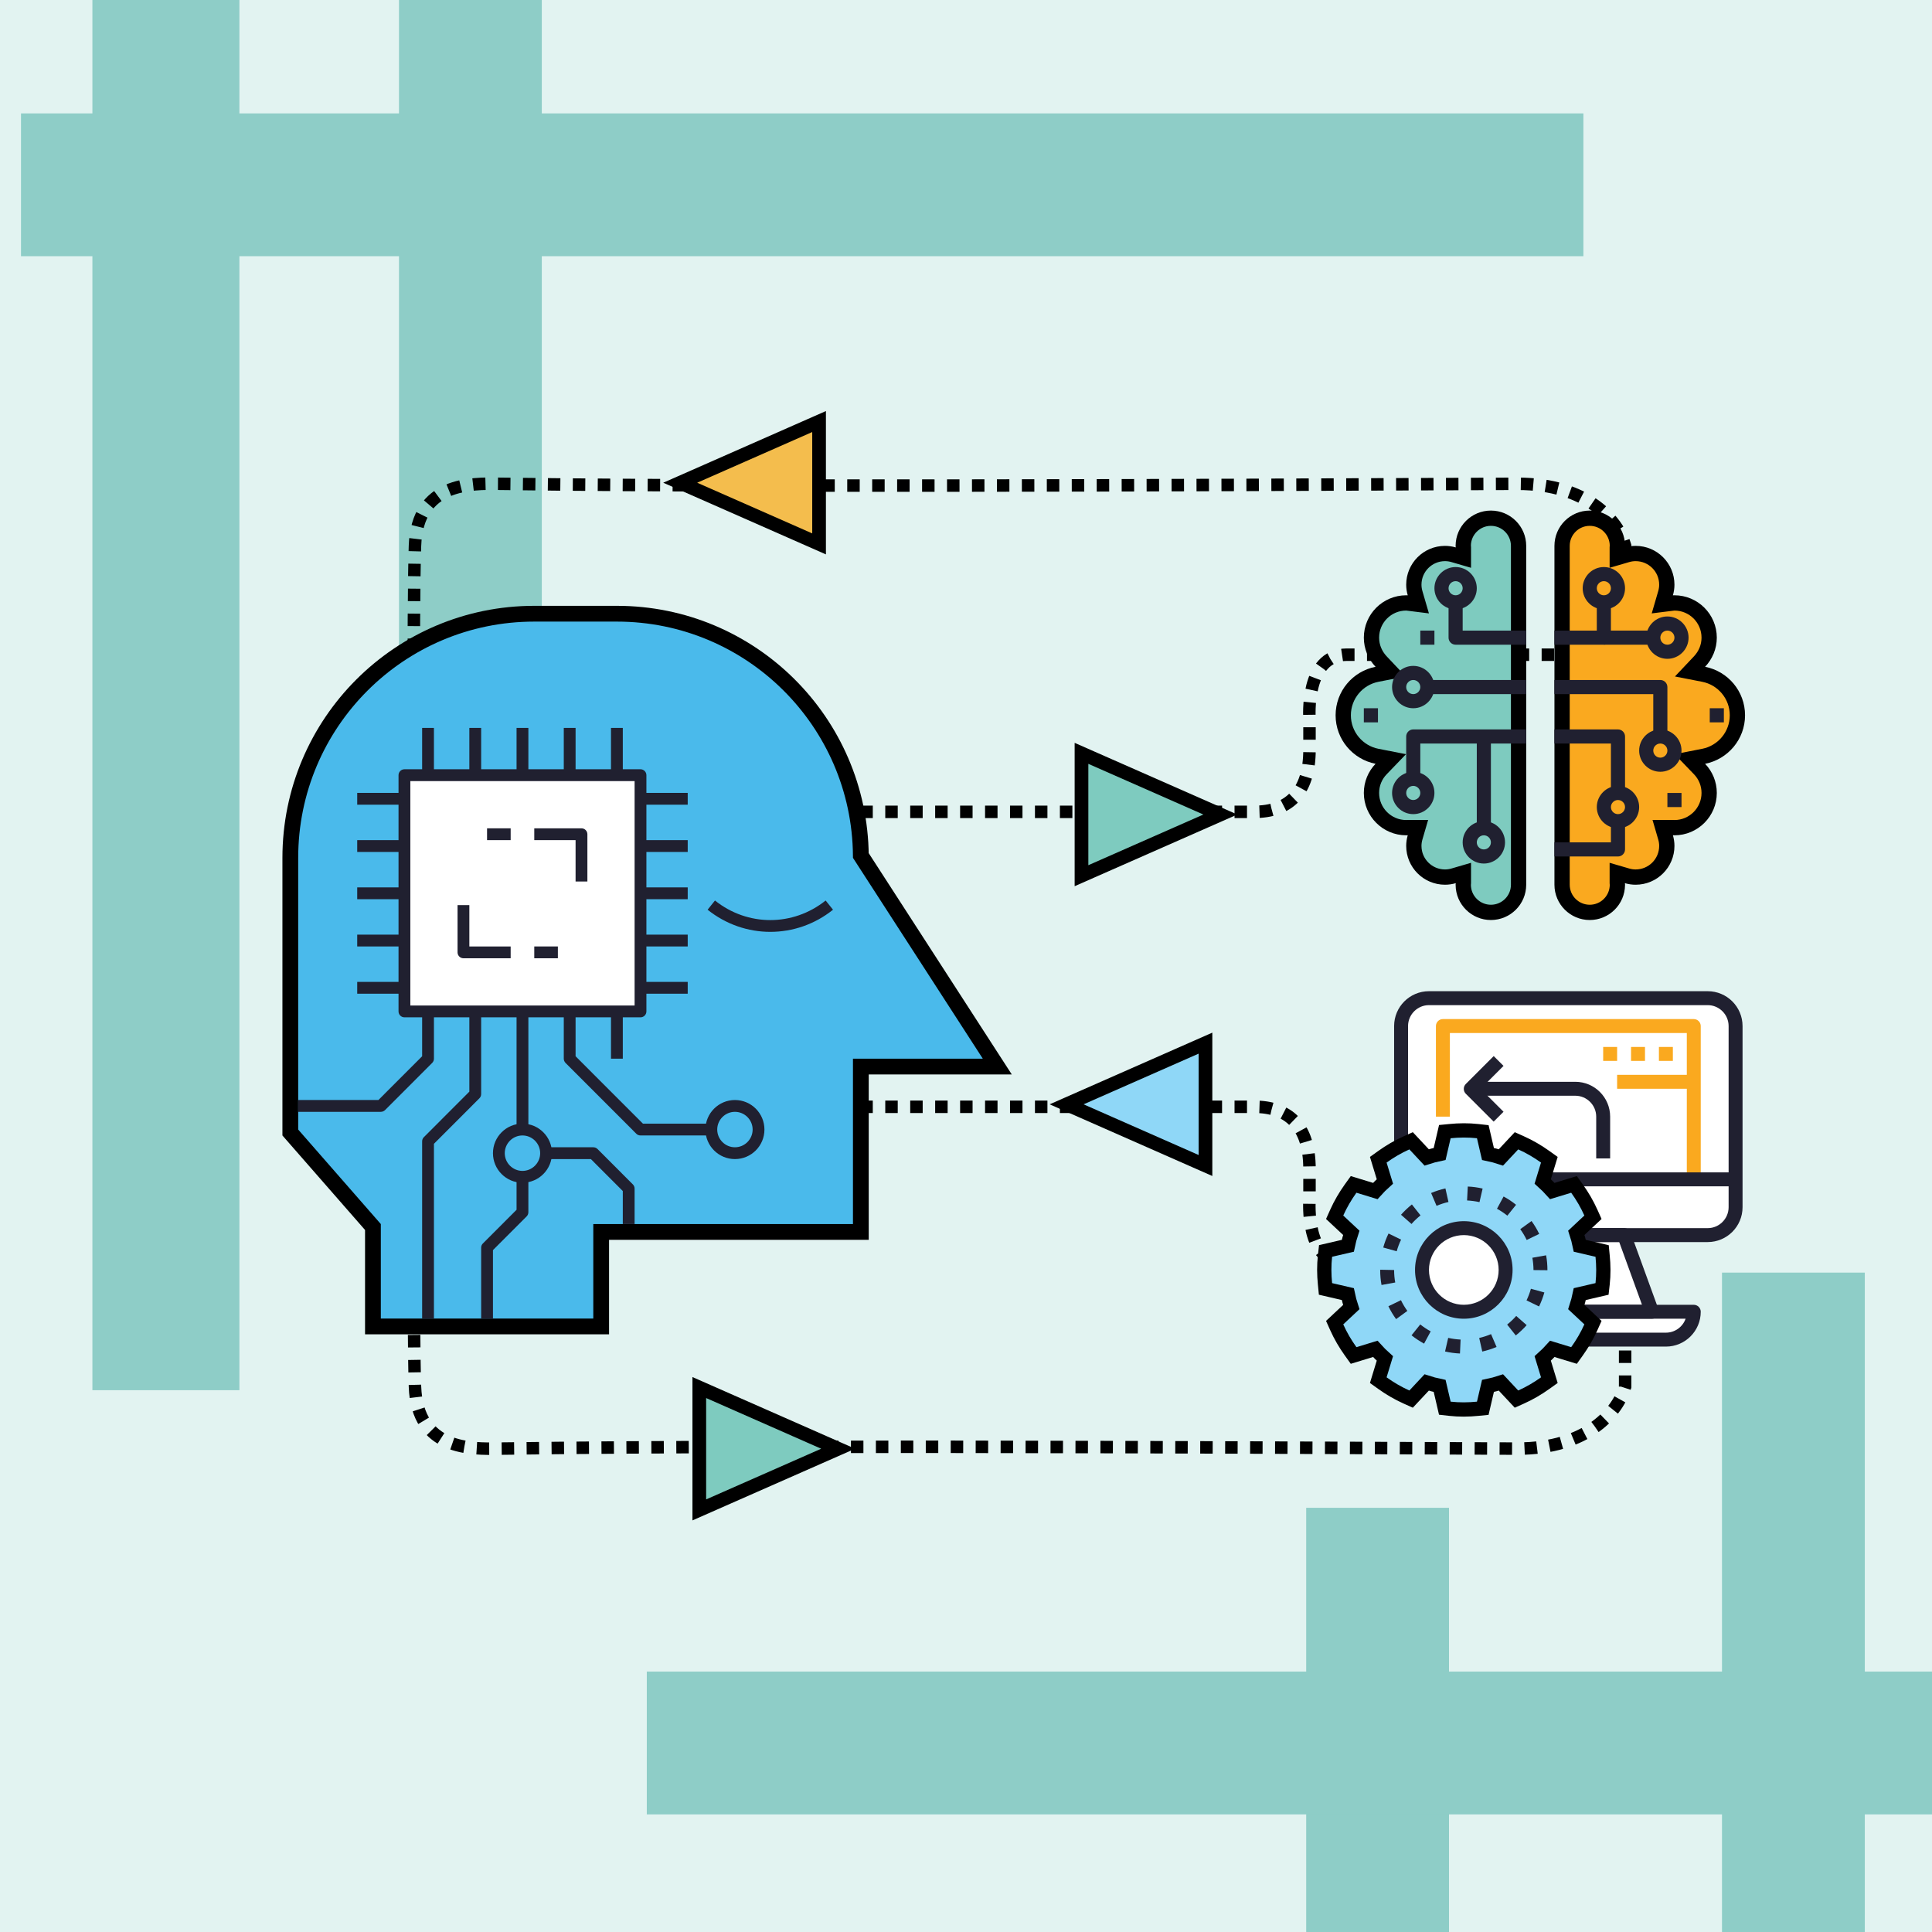 <svg width="460" height="460" viewBox="0 0 460 460" fill="none" xmlns="http://www.w3.org/2000/svg">
<rect x="0" y="0" width="460" height="460" fill="#808080" stroke="none"/>
<g clip-path="url(#clip0_794_9656)">
<rect width="460" height="460" fill="#E2F3F1"/>
<rect width="458.459" height="262" transform="matrix(1 0 0 -1 -76 432)" fill="#E2F3F1"/>
<path d="M22 331H57V-63H22V331Z" fill="#8ECDC7"/>
<rect width="34" height="249" transform="matrix(1 0 0 -1 311 608)" fill="#8ECDC7"/>
<rect width="372" height="34" transform="matrix(1 0 0 -1 5 61)" fill="#8ECDC7"/>
<path d="M154 432H470V398H154V432Z" fill="#8ECDC7"/>
<path d="M95 185H129V-56H95V185Z" fill="#8ECDC7"/>
<path d="M410 612.5H444V303H410V612.5Z" fill="#8ECDC7"/>
<path d="M139.497 193.293H298.659C306.535 193.293 311.785 189.027 311.785 178.525V170.977C311.785 170.977 310.67 155.882 320.646 155.882C330.623 155.882 360.573 155.882 372.825 155.882" stroke="black" stroke-width="2.969" stroke-dasharray="2.97 2.97"/>
<path d="M139.497 263.521H298.659C306.535 263.521 311.785 267.787 311.785 278.289V285.837C311.785 285.837 310.67 300.932 320.646 300.932C330.623 300.932 360.573 300.932 372.825 300.932" stroke="black" stroke-width="2.969" stroke-dasharray="2.97 2.97"/>
<path d="M386.936 167.368V129.956C385.296 124.049 378.047 115.189 361.339 115.189C346.243 115.189 192.77 116.173 118.822 115.189C112.259 115.101 99.329 114.729 98.804 129.956C98.279 145.183 98.585 199.091 98.804 224.141" stroke="black" stroke-width="2.969" stroke-dasharray="2.97 2.97"/>
<path d="M386.937 315.604V330.14C385.296 336.047 378.047 344.907 361.339 344.907C346.244 344.907 192.77 343.923 118.822 344.907C112.259 344.995 99.329 345.367 98.804 330.14C98.279 314.912 98.585 261.005 98.804 235.955" stroke="black" stroke-width="2.969" stroke-dasharray="2.97 2.97"/>
<path d="M346.099 208.533L348.426 207.854V210.279C348.426 210.476 348.403 210.646 348.394 210.709L348.393 210.715C348.428 214.319 351.365 217.234 354.978 217.234C358.613 217.234 361.564 214.283 361.564 210.649V129.969C361.564 126.334 358.613 123.383 354.978 123.383C351.362 123.383 348.422 126.305 348.393 129.915L348.393 129.918C348.397 129.944 348.405 130 348.411 130.058C348.418 130.127 348.426 130.224 348.426 130.339V132.764L346.099 132.085C345.446 131.894 344.76 131.788 344.053 131.788C339.948 131.788 336.627 135.108 336.627 139.214C336.627 139.902 336.733 140.588 336.924 141.242L337.699 143.899L334.953 143.556L334.952 143.556C334.944 143.555 334.931 143.553 334.808 143.553C330.249 143.553 326.542 147.261 326.542 151.82C326.542 154.012 327.417 156.011 328.836 157.513L331.104 159.914L327.862 160.546C323.268 161.442 319.819 165.466 319.819 170.309C319.819 175.149 323.282 179.175 327.863 180.071L331.139 180.712L328.824 183.117C327.408 184.588 326.542 186.594 326.542 188.798C326.542 193.357 330.249 197.064 334.808 197.064C334.81 197.064 334.823 197.064 334.874 197.06C334.92 197.057 335.045 197.048 335.178 197.048H337.603L336.924 199.375C336.733 200.03 336.627 200.716 336.627 201.404C336.627 205.51 339.948 208.83 344.053 208.83C344.76 208.83 345.446 208.724 346.099 208.533Z" fill="#7ECBBF" stroke="black" stroke-width="3.637"/>
<path d="M346.574 153.501H363.382V150.139H348.255V143.416H344.893V151.82C344.893 152.744 345.65 153.501 346.574 153.501Z" fill="#202030"/>
<path d="M339.851 161.905H363.382V165.266H339.851V161.905Z" fill="#202030"/>
<path d="M334.808 185.436H338.17V177.032H363.382V173.67H336.489C335.565 173.67 334.808 174.427 334.808 175.351V185.436Z" fill="#202030"/>
<path d="M351.616 175.351H354.978V197.202H351.616V175.351Z" fill="#202030"/>
<path d="M346.574 145.096C349.347 145.096 351.616 142.827 351.616 140.054C351.616 137.281 349.347 135.011 346.574 135.011C343.8 135.011 341.531 137.281 341.531 140.054C341.531 142.827 343.8 145.096 346.574 145.096ZM346.574 138.373C347.498 138.373 348.255 139.13 348.255 140.054C348.255 140.978 347.498 141.735 346.574 141.735C345.649 141.735 344.893 140.978 344.893 140.054C344.893 139.13 345.649 138.373 346.574 138.373Z" fill="#202030"/>
<path d="M336.489 168.628C339.262 168.628 341.531 166.359 341.531 163.586C341.531 160.812 339.262 158.543 336.489 158.543C333.715 158.543 331.446 160.812 331.446 163.586C331.446 166.359 333.715 168.628 336.489 168.628ZM336.489 161.905C337.413 161.905 338.169 162.661 338.169 163.586C338.169 164.51 337.413 165.266 336.489 165.266C335.564 165.266 334.808 164.51 334.808 163.586C334.808 162.661 335.564 161.905 336.489 161.905Z" fill="#202030"/>
<path d="M353.297 205.606C356.07 205.606 358.339 203.337 358.339 200.564C358.339 197.79 356.07 195.521 353.297 195.521C350.523 195.521 348.254 197.79 348.254 200.564C348.254 203.337 350.523 205.606 353.297 205.606ZM353.297 198.883C354.221 198.883 354.977 199.639 354.977 200.564C354.977 201.488 354.221 202.245 353.297 202.245C352.372 202.245 351.616 201.488 351.616 200.564C351.616 199.639 352.372 198.883 353.297 198.883Z" fill="#202030"/>
<path d="M336.489 193.841C339.262 193.841 341.531 191.571 341.531 188.798C341.531 186.025 339.262 183.756 336.489 183.756C333.715 183.756 331.446 186.025 331.446 188.798C331.446 191.571 333.715 193.841 336.489 193.841ZM336.489 187.117C337.413 187.117 338.169 187.874 338.169 188.798C338.169 189.722 337.413 190.479 336.489 190.479C335.564 190.479 334.808 189.722 334.808 188.798C334.808 187.874 335.564 187.117 336.489 187.117Z" fill="#202030"/>
<path d="M385.061 210.279V207.854L387.389 208.533C388.042 208.724 388.728 208.83 389.435 208.83C393.54 208.83 396.861 205.51 396.861 201.404C396.861 200.716 396.754 200.03 396.563 199.375L395.885 197.048H398.309C398.432 197.048 398.548 197.056 398.601 197.059L398.613 197.06C398.668 197.064 398.68 197.064 398.68 197.064L398.679 197.064C403.238 197.064 406.945 193.357 406.945 188.798C406.945 186.594 406.079 184.588 404.664 183.117L402.349 180.712L405.625 180.071C410.205 179.175 413.669 175.149 413.669 170.309C413.669 165.466 410.22 161.442 405.626 160.546L402.384 159.914L404.652 157.513C406.07 156.011 406.945 154.012 406.945 151.82C406.945 147.261 403.238 143.553 398.679 143.553C398.557 143.553 398.543 143.555 398.535 143.556L398.535 143.556L395.789 143.899L396.563 141.242C396.754 140.588 396.861 139.902 396.861 139.214C396.861 135.108 393.54 131.788 389.435 131.788C388.728 131.788 388.042 131.894 387.389 132.085L385.061 132.764V130.339C385.061 130.224 385.069 130.127 385.077 130.058C385.083 130 385.091 129.944 385.094 129.918L385.095 129.915C385.065 126.305 382.126 123.383 378.509 123.383C374.874 123.383 371.924 126.334 371.924 129.969V210.649C371.924 214.283 374.874 217.234 378.509 217.234C382.122 217.234 385.059 214.319 385.094 210.715L385.094 210.709C385.085 210.646 385.061 210.476 385.061 210.279Z" fill="#FAA91F" stroke="black" stroke-width="3.637"/>
<path d="M370.105 153.501H381.871C382.795 153.501 383.552 152.744 383.552 151.82V143.416H380.19V150.139H370.105V153.501Z" fill="#202030"/>
<path d="M393.637 175.351H396.998V163.585C396.998 162.661 396.242 161.905 395.318 161.905H370.105V165.266H393.637V175.351Z" fill="#202030"/>
<path d="M383.552 188.798H386.914V175.351C386.914 174.427 386.157 173.67 385.233 173.67H370.105V177.032H383.552V188.798Z" fill="#202030"/>
<path d="M381.871 145.096C384.645 145.096 386.914 142.827 386.914 140.054C386.914 137.281 384.645 135.011 381.871 135.011C379.098 135.011 376.829 137.281 376.829 140.054C376.829 142.827 379.098 145.096 381.871 145.096ZM381.871 138.373C382.796 138.373 383.552 139.13 383.552 140.054C383.552 140.978 382.796 141.735 381.871 141.735C380.947 141.735 380.19 140.978 380.19 140.054C380.19 139.13 380.947 138.373 381.871 138.373Z" fill="#202030"/>
<path d="M396.998 156.862C399.772 156.862 402.041 154.593 402.041 151.82C402.041 149.046 399.772 146.777 396.998 146.777C394.225 146.777 391.956 149.046 391.956 151.82C391.956 154.593 394.225 156.862 396.998 156.862ZM396.998 150.139C397.923 150.139 398.679 150.895 398.679 151.82C398.679 152.744 397.923 153.501 396.998 153.501C396.074 153.501 395.318 152.744 395.318 151.82C395.318 150.895 396.074 150.139 396.998 150.139Z" fill="#202030"/>
<path d="M395.318 183.755C398.091 183.755 400.36 181.486 400.36 178.713C400.36 175.94 398.091 173.67 395.318 173.67C392.544 173.67 390.275 175.94 390.275 178.713C390.275 181.486 392.544 183.755 395.318 183.755ZM395.318 177.032C396.242 177.032 396.999 177.788 396.999 178.713C396.999 179.637 396.242 180.394 395.318 180.394C394.393 180.394 393.637 179.637 393.637 178.713C393.637 177.788 394.393 177.032 395.318 177.032Z" fill="#202030"/>
<path d="M385.233 197.202C388.006 197.202 390.275 194.933 390.275 192.16C390.275 189.386 388.006 187.117 385.233 187.117C382.459 187.117 380.19 189.386 380.19 192.16C380.19 194.933 382.459 197.202 385.233 197.202ZM385.233 190.479C386.157 190.479 386.913 191.235 386.913 192.16C386.913 193.084 386.157 193.84 385.233 193.84C384.308 193.84 383.552 193.084 383.552 192.16C383.552 191.235 384.308 190.479 385.233 190.479Z" fill="#202030"/>
<path d="M381.871 150.139H393.637V153.501H381.871V150.139Z" fill="#202030"/>
<path d="M370.105 203.925H385.233C386.157 203.925 386.914 203.169 386.914 202.245V195.521H383.552V200.564H370.105V203.925Z" fill="#202030"/>
<path d="M338.169 150.139H341.531V153.501H338.169V150.139Z" fill="#202030"/>
<path d="M407.083 168.628H410.445V171.99H407.083V168.628Z" fill="#202030"/>
<path d="M396.999 188.798H400.36V192.16H396.999V188.798Z" fill="#202030"/>
<path d="M324.722 168.628H328.084V171.99H324.722V168.628Z" fill="#202030"/>
<path d="M90.672 315.82H88.794V313.942V292.147L69.586 270.177L69.122 269.646V268.941V204.252C69.122 172.151 95.128 146.122 127.207 146.122H146.879C178.772 146.122 204.662 171.85 204.962 203.693L235.577 251.046L237.451 253.944H234H204.964V291.442V293.32H203.086H143.137V313.942V315.82H141.259H90.672Z" fill="#4ABAEB" stroke="black" stroke-width="3.756"/>
<path d="M96.294 184.563H152.501V240.815H96.294V184.563Z" fill="white"/>
<path d="M96.293 242.221H152.5C153.273 242.221 153.905 241.589 153.905 240.815V184.564C153.905 183.79 153.273 183.157 152.5 183.157H96.293C95.52 183.157 94.888 183.79 94.888 184.564V240.815C94.888 241.589 95.52 242.221 96.293 242.221ZM151.095 239.409H97.698V185.97H151.095V239.409Z" fill="#202030"/>
<path d="M145.475 173.313H148.285V184.563H145.475V173.313Z" fill="#202030"/>
<path d="M134.233 173.313H137.044V184.563H134.233V173.313Z" fill="#202030"/>
<path d="M122.991 173.313H125.802V184.563H122.991V173.313Z" fill="#202030"/>
<path d="M111.75 173.313H114.56V184.563H111.75V173.313Z" fill="#202030"/>
<path d="M100.509 173.313H103.319V184.563H100.509V173.313Z" fill="#202030"/>
<path d="M145.475 240.815H148.285V252.065H145.475V240.815Z" fill="#202030"/>
<path d="M152.5 270.347H169.362V267.535H153.077L137.044 251.489V240.815H134.233V252.065C134.233 252.445 134.388 252.797 134.641 253.064L151.503 269.939C151.77 270.207 152.121 270.347 152.5 270.347Z" fill="#202030"/>
<path d="M122.991 240.815H125.802V268.941H122.991V240.815Z" fill="#202030"/>
<path d="M100.509 313.942H103.319V272.33L114.153 261.488C114.42 261.22 114.56 260.869 114.56 260.489V240.801H111.75V259.913L100.916 270.755C100.649 271.022 100.509 271.374 100.509 271.754V313.942Z" fill="#202030"/>
<path d="M71 264.722H90.673C91.052 264.722 91.403 264.567 91.67 264.314L102.912 253.064C103.179 252.797 103.319 252.445 103.319 252.065V240.815H100.509V251.489L90.097 261.909H71V264.722Z" fill="#202030"/>
<path d="M85.052 188.782H96.294V191.595H85.052V188.782Z" fill="#202030"/>
<path d="M85.052 200.033H96.294V202.845H85.052V200.033Z" fill="#202030"/>
<path d="M85.052 211.283H96.294V214.096H85.052V211.283Z" fill="#202030"/>
<path d="M85.052 222.533H96.294V225.346H85.052V222.533Z" fill="#202030"/>
<path d="M85.052 233.784H96.294V236.596H85.052V233.784Z" fill="#202030"/>
<path d="M152.5 188.782H163.741V191.595H152.5V188.782Z" fill="#202030"/>
<path d="M152.5 200.033H163.741V202.845H152.5V200.033Z" fill="#202030"/>
<path d="M152.5 211.283H163.741V214.096H152.5V211.283Z" fill="#202030"/>
<path d="M152.5 222.533H163.741V225.346H152.5V222.533Z" fill="#202030"/>
<path d="M152.5 233.784H163.741V236.596H152.5V233.784Z" fill="#202030"/>
<path d="M137.043 209.877H139.854V198.626C139.854 197.853 139.221 197.22 138.448 197.22H127.207V200.033H137.043V209.877Z" fill="#202030"/>
<path d="M110.345 228.159H121.586V225.346H111.75V215.502H108.94V226.752C108.94 227.526 109.572 228.159 110.345 228.159Z" fill="#202030"/>
<path d="M124.397 281.598C128.275 281.598 131.422 278.447 131.422 274.566C131.422 270.685 128.275 267.535 124.397 267.535C120.518 267.535 117.371 270.685 117.371 274.566C117.371 278.447 120.518 281.598 124.397 281.598ZM124.397 270.347C126.715 270.347 128.612 272.246 128.612 274.566C128.612 276.886 126.715 278.785 124.397 278.785C122.078 278.785 120.181 276.886 120.181 274.566C120.181 272.246 122.078 270.347 124.397 270.347Z" fill="#202030"/>
<path d="M174.983 275.972C178.861 275.972 182.009 272.822 182.009 268.941C182.009 265.06 178.861 261.909 174.983 261.909C171.105 261.909 167.957 265.06 167.957 268.941C167.957 272.822 171.105 275.972 174.983 275.972ZM174.983 264.722C177.302 264.722 179.199 266.62 179.199 268.941C179.199 271.261 177.302 273.16 174.983 273.16C172.665 273.16 170.768 271.261 170.768 268.941C170.768 266.62 172.665 264.722 174.983 264.722Z" fill="#202030"/>
<path d="M148.285 291.441H151.095V283.004C151.095 282.624 150.941 282.272 150.688 282.005L142.257 273.568C141.99 273.3 141.638 273.16 141.259 273.16H130.018V275.972H140.683L148.285 283.58V291.441Z" fill="#202030"/>
<path d="M114.56 313.942H117.371V297.643L125.394 289.613C125.661 289.346 125.802 288.995 125.802 288.615V280.177H122.991V288.038L114.968 296.068C114.701 296.335 114.56 296.687 114.56 297.067V313.942Z" fill="#202030"/>
<path d="M183.414 221.872C188.684 221.872 193.953 220.115 198.337 216.599L196.581 214.405C188.824 220.621 177.99 220.621 170.234 214.405L168.477 216.599C172.876 220.115 178.145 221.872 183.4 221.872H183.414Z" fill="#202030"/>
<path d="M115.966 197.22H121.586V200.033H115.966V197.22Z" fill="#202030"/>
<path d="M127.207 225.346H132.828V228.159H127.207V225.346Z" fill="#202030"/>
<path d="M396.137 319.501H376.599H357.874L369.679 293.856H333.044V246.231C333.044 240.044 338.471 237.412 341.185 236.869H403.871C412.664 236.869 413.776 243.11 413.234 246.231C413.369 255.865 413.559 277.086 413.234 284.901C412.908 292.717 408.213 294.128 405.907 293.856H386.368L392.881 312.174H403.057C402.732 316.733 398.308 318.958 396.137 319.501Z" fill="white"/>
<path d="M373.712 295.731H406.597C411.176 295.731 414.893 292.015 414.893 287.435V244.296C414.893 239.717 411.176 236 406.597 236H340.229C335.649 236 331.933 239.717 331.933 244.296V274.643H335.251V244.296C335.251 241.558 337.491 239.318 340.229 239.318H406.597C409.335 239.318 411.574 241.558 411.574 244.296V287.435C411.574 290.173 409.335 292.413 406.597 292.413H373.712V295.731Z" fill="#202030"/>
<path d="M401.62 280.798H404.938V244.296C404.938 243.383 404.191 242.637 403.279 242.637H343.548C342.635 242.637 341.888 243.383 341.888 244.296V265.866H345.207V245.955H401.62V280.798Z" fill="#FAA91F"/>
<path d="M385.027 255.91H403.279V259.229H385.027V255.91Z" fill="#FAA91F"/>
<path d="M394.982 249.274H398.3V252.592H394.982V249.274Z" fill="#FAA91F"/>
<path d="M388.345 249.274H391.664V252.592H388.345V249.274Z" fill="#FAA91F"/>
<path d="M381.708 249.274H385.027V252.592H381.708V249.274Z" fill="#FAA91F"/>
<path d="M374.026 313.982H393.323C393.871 313.982 394.368 313.717 394.684 313.269C394.999 312.821 395.065 312.257 394.883 311.742L388.246 293.491C388.014 292.828 387.383 292.396 386.686 292.396H373.711V295.715H385.525L390.95 310.647H374.026V313.966V313.982Z" fill="#202030"/>
<path d="M375.288 320.619H396.642C401.221 320.619 404.938 316.903 404.938 312.323C404.938 311.411 404.191 310.664 403.279 310.664H374.027V313.982H401.338C400.657 315.907 398.816 317.301 396.642 317.301H375.288V320.619Z" fill="#202030"/>
<path d="M365.698 279.139H413.234V282.458H365.698V279.139Z" fill="#202030"/>
<path d="M380.05 275.821H383.368V265.866C383.368 261.286 379.651 257.57 375.072 257.57H350.184V260.888H375.072C377.81 260.888 380.05 263.128 380.05 265.866V275.821Z" fill="#202030"/>
<path d="M355.643 267.044L357.983 264.704L352.524 259.246L357.983 253.787L355.643 251.447L349.007 258.084C348.359 258.731 348.359 259.777 349.007 260.424L355.643 267.06V267.044Z" fill="#202030"/>
<path d="M316.781 307.16L315.592 306.883L315.474 305.668C315.371 304.602 315.3 303.5 315.3 302.368C315.3 301.253 315.352 300.144 315.477 299.041L315.612 297.848L316.781 297.576L320.907 296.617C321.124 295.563 321.4 294.532 321.732 293.526L318.659 290.651L317.773 289.822L318.27 288.714C319.183 286.677 320.303 284.771 321.574 282.995L322.285 282.002L323.452 282.358L327.452 283.578C328.167 282.778 328.929 282.016 329.735 281.295L328.515 277.295L328.159 276.128L329.152 275.417C330.928 274.146 332.834 273.026 334.871 272.113L335.978 271.616L336.808 272.502L339.683 275.575C340.689 275.243 341.72 274.967 342.774 274.75L343.733 270.624L344.01 269.435L345.225 269.317C346.291 269.214 347.393 269.143 348.525 269.143C349.639 269.143 350.749 269.196 351.851 269.32L353.044 269.455L353.316 270.624L354.276 274.75C355.33 274.967 356.361 275.243 357.367 275.575L360.242 272.502L361.071 271.616L362.178 272.113C364.216 273.026 366.122 274.146 367.898 275.417L368.891 276.128L368.535 277.295L367.315 281.295C368.115 282.01 368.877 282.773 369.597 283.578L373.597 282.358L374.765 282.002L375.475 282.995C376.746 284.771 377.867 286.677 378.78 288.714L379.276 289.822L378.39 290.651L375.318 293.526C375.649 294.532 375.926 295.563 376.143 296.617L380.269 297.576L381.458 297.853L381.576 299.068C381.679 300.134 381.749 301.236 381.749 302.368C381.749 303.483 381.697 304.592 381.573 305.695L381.438 306.888L380.269 307.16L376.143 308.119C375.926 309.173 375.649 310.204 375.318 311.21L378.39 314.085L379.276 314.914L378.78 316.022C377.867 318.059 376.746 319.965 375.475 321.741L374.765 322.734L373.597 322.378L369.598 321.158C368.882 321.958 368.12 322.72 367.315 323.441L368.535 327.441L368.891 328.608L367.898 329.319C366.122 330.59 364.216 331.71 362.178 332.623L361.071 333.12L360.242 332.234L357.367 329.161C356.361 329.493 355.33 329.769 354.276 329.986L353.316 334.112L353.04 335.301L351.824 335.419C350.759 335.522 349.657 335.593 348.525 335.593C347.41 335.593 346.3 335.54 345.198 335.416L344.005 335.281L343.733 334.112L342.774 329.986C341.72 329.769 340.689 329.493 339.683 329.161L336.808 332.234L335.978 333.12L334.871 332.623C332.834 331.71 330.928 330.59 329.152 329.319L328.159 328.608L328.515 327.441L329.734 323.441C328.934 322.726 328.173 321.963 327.452 321.158L323.452 322.378L322.285 322.734L321.574 321.741C320.303 319.965 319.183 318.059 318.27 316.022L317.773 314.914L318.659 314.085L321.732 311.21C321.4 310.204 321.124 309.173 320.907 308.119L316.781 307.16Z" fill="#8FD7F7" stroke="black" stroke-width="3.4"/>
<path d="M348.525 312.323C343.027 312.323 338.57 307.866 338.57 302.368C338.57 296.87 343.027 292.413 348.525 292.413C354.023 292.413 358.48 296.87 358.48 302.368C358.48 307.866 354.023 312.323 348.525 312.323Z" fill="white"/>
<path d="M348.525 313.983C354.929 313.983 360.139 308.773 360.139 302.368C360.139 295.964 354.929 290.754 348.525 290.754C342.12 290.754 336.911 295.964 336.911 302.368C336.911 308.773 342.12 313.983 348.525 313.983ZM348.525 294.072C353.104 294.072 356.821 297.789 356.821 302.368C356.821 306.948 353.104 310.664 348.525 310.664C343.946 310.664 340.229 306.948 340.229 302.368C340.229 297.789 343.946 294.072 348.525 294.072Z" fill="#202030"/>
<path d="M347.612 322.262L347.762 318.944C346.766 318.894 345.771 318.761 344.808 318.545L344.062 321.781C345.223 322.046 346.401 322.212 347.596 322.262H347.612ZM352.922 321.797C354.083 321.532 355.228 321.167 356.323 320.702L355.012 317.649C354.1 318.031 353.154 318.346 352.192 318.562L352.922 321.797ZM339.068 319.906L340.644 316.986C339.764 316.521 338.935 315.957 338.155 315.343L336.081 317.931C337.01 318.678 338.006 319.325 339.051 319.906H339.068ZM360.903 317.965C361.832 317.218 362.711 316.388 363.491 315.509L361.002 313.319C360.355 314.066 359.625 314.746 358.845 315.376L360.903 317.965ZM332.398 314.082L335.085 312.124C334.505 311.328 333.99 310.465 333.559 309.569L330.572 311.013C331.087 312.074 331.701 313.12 332.398 314.066V314.082ZM366.444 311.062C366.959 309.984 367.39 308.856 367.705 307.727L364.503 306.848C364.238 307.794 363.889 308.723 363.458 309.619L366.444 311.062ZM328.93 305.952L332.198 305.355C332.016 304.392 331.933 303.397 331.933 302.385L328.615 302.318V302.385C328.615 303.579 328.714 304.774 328.93 305.935V305.952ZM368.435 302.435V302.401C368.435 301.223 368.336 300.045 368.12 298.884L364.851 299.465C365.017 300.427 365.117 301.406 365.117 302.401L368.435 302.435ZM332.547 297.921C332.812 296.976 333.161 296.047 333.592 295.151L330.606 293.691C330.075 294.769 329.66 295.881 329.345 297.026L332.547 297.921ZM363.491 295.234L366.478 293.79C365.963 292.712 365.349 291.683 364.652 290.721L361.964 292.662C362.545 293.458 363.06 294.321 363.491 295.217V295.234ZM336.064 291.434C336.711 290.687 337.441 290.007 338.221 289.377L336.164 286.772C335.235 287.518 334.372 288.331 333.576 289.227L336.064 291.417V291.434ZM358.895 289.443L360.969 286.855C360.04 286.108 359.044 285.444 357.999 284.88L356.423 287.8C357.286 288.265 358.115 288.829 358.895 289.443ZM342.037 287.103C342.95 286.722 343.896 286.407 344.875 286.191L344.145 282.955C342.983 283.221 341.838 283.586 340.743 284.051L342.037 287.103ZM352.258 286.224L353.005 282.989C351.86 282.723 350.665 282.557 349.471 282.508L349.305 285.826C350.3 285.876 351.296 286.008 352.258 286.224Z" fill="#202030"/>
<path d="M287.175 192.442L290.56 193.934L287.175 195.426L259.787 207.493L257.499 208.501V206.002V181.867V179.367L259.787 180.375L287.175 192.442Z" fill="#7ECBBF" stroke="black" stroke-width="3.26"/>
<path d="M257.343 261.442L253.957 262.934L257.343 264.426L284.731 276.493L287.018 277.501V275.002V250.867V248.367L284.731 249.375L257.343 261.442Z" fill="#8FD7F7" stroke="black" stroke-width="3.26"/>
<path d="M196.175 343.442L199.56 344.934L196.175 346.426L168.787 358.493L166.499 359.501V357.002V332.867V330.367L168.787 331.375L196.175 343.442Z" fill="#7ECBBF" stroke="black" stroke-width="3.26"/>
<path d="M165.343 113.442L161.957 114.934L165.343 116.426L192.731 128.493L195.018 129.501V127.002V102.867V100.367L192.731 101.375L165.343 113.442Z" fill="#F4BD4D" stroke="black" stroke-width="3.26"/>
</g>
<defs>
<clipPath id="clip0_794_9656">
<rect width="460" height="460" fill="white"/>
</clipPath>
</defs>
</svg>
